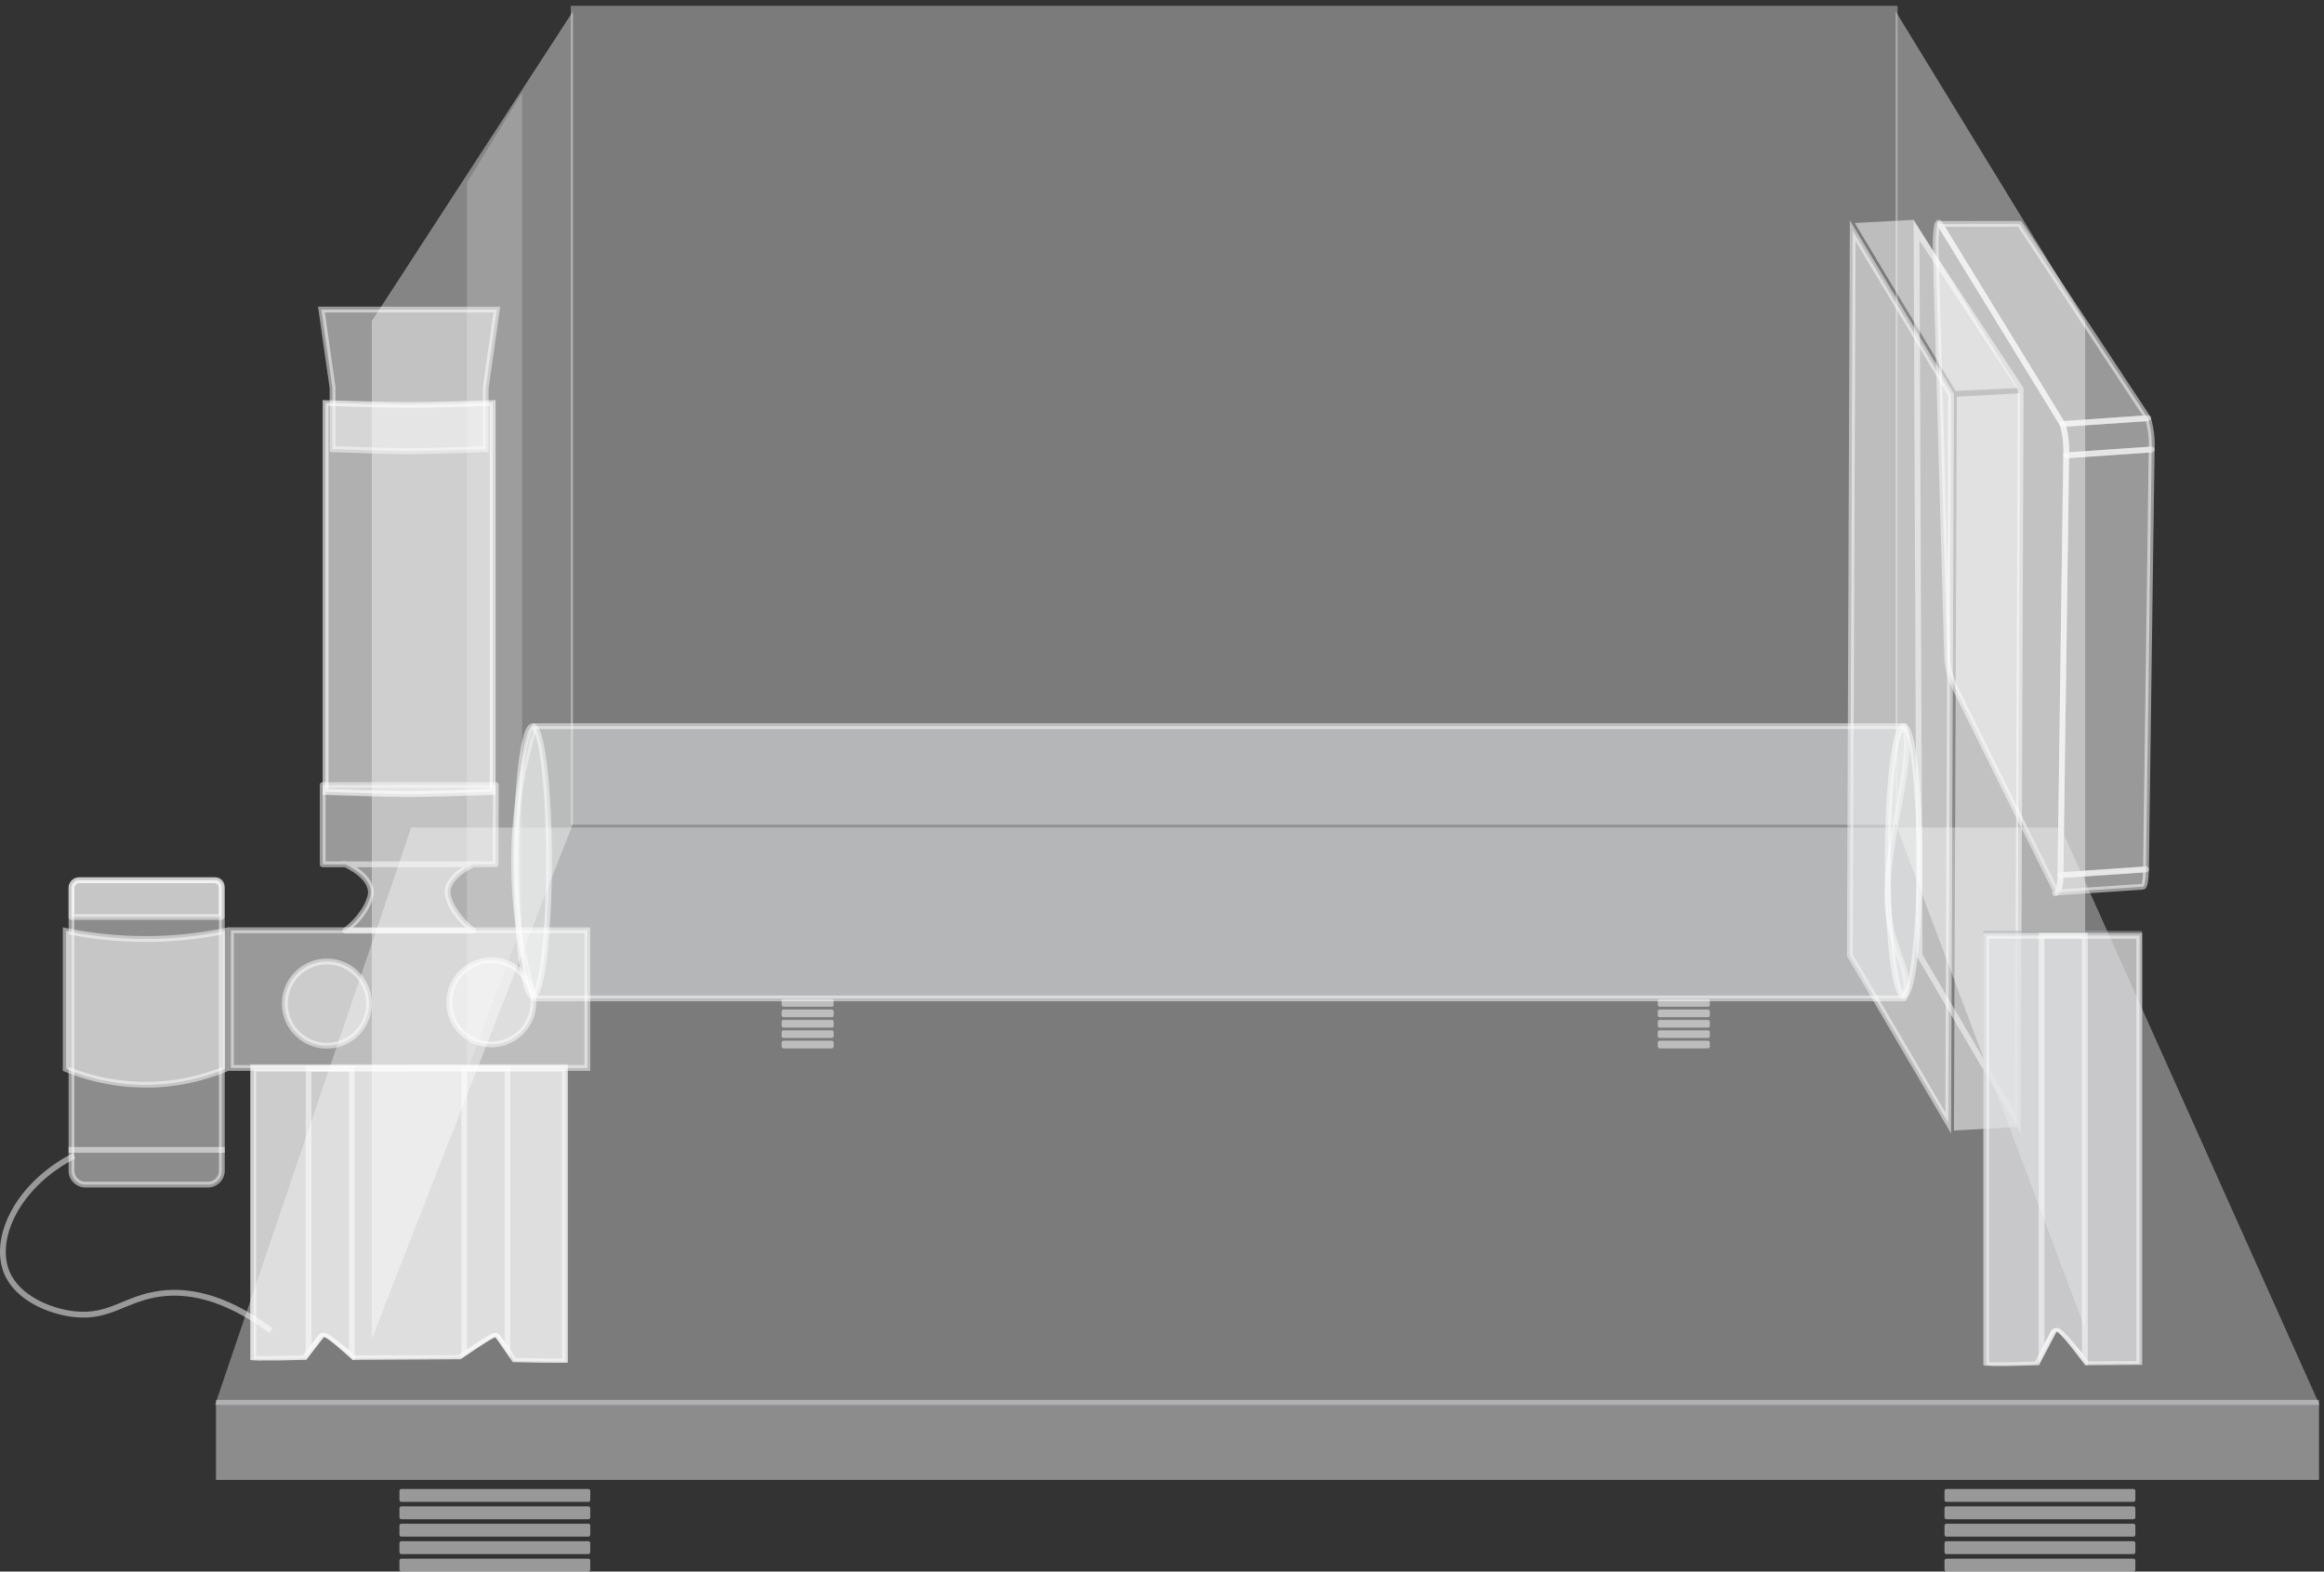 <svg id="box" xmlns="http://www.w3.org/2000/svg" viewBox="0 0 400.5 270.82">
    <rect x="0" y="0" width="400.5" height="270.82" fill="#333333" stroke="none"/>
    <defs>
        <clipPath id="clip-path" transform="translate(-199.5 -264.59)">
            <path d="M536.59,303l14.74-1c.07,0,.14.06.21.2l-14.73,1C536.74,303,536.66,303,536.59,303Z" fill="#a7a9ac"
                  stroke="#fff" stroke-linecap="square" stroke-linejoin="round"/>
        </clipPath>
        <clipPath id="clip-path-2" transform="translate(-199.5 -264.59)">
            <path d="M568.8,417.39l-14.74,1c.29,0,.5-1.19.53-3l14.73-1C569.3,416.2,569.08,417.37,568.8,417.39Z"
                  fill="#a7a9ac" stroke="#fff" stroke-linecap="square" stroke-linejoin="round"/>
        </clipPath>
        <clipPath id="clip-path-3" transform="translate(-199.5 -264.59)">
            <path d="M570.3,342.05l-14.73,1a16.07,16.07,0,0,0-.64-5.4l14.73-1A16,16,0,0,1,570.3,342.05Z" fill="#a7a9ac"
                  stroke="#fff" stroke-linecap="square" stroke-linejoin="round"/>
        </clipPath>
        <clipPath id="clip-path-4" transform="translate(-199.5 -264.59)">
            <path id="SVGID"
                  d="M541.3,499.82V425h27.36v74.79l-9.8.07s-4.69-6.39-5-5.71l-3,5.71S541.46,500.21,541.3,499.82Z"
                  fill="#a7a9ac"/>
        </clipPath>
        <clipPath id="clip-path-5" transform="translate(-199.5 -264.59)">
            <path id="SVGID-2"
                  d="M242.65,498.92V448h54.71v51.39c-.09.13-9.49-.08-9.49-.08s-2.87-4.24-3-4.27c-.45-.08-6,3.78-6,3.78l-8.81.05-9.8.05s-4.69-4.35-5-3.88l-3,3.88S242.81,499.19,242.65,498.92Z"
                  fill="#a7a9ac"/>
        </clipPath>
    </defs>
    <g id="feet">
        <path id="right"
              d="M567.15,535.41H534.94a.34.34,0,0,1-.34-.34v-1.54a.34.34,0,0,1,.34-.34h32.21a.34.34,0,0,1,.34.34v1.54A.34.34,0,0,1,567.15,535.41Zm.34-9.35v-1.54a.34.34,0,0,0-.34-.34H534.94a.34.34,0,0,0-.34.34v1.54a.34.34,0,0,0,.34.34h32.21A.34.34,0,0,0,567.49,526.06Zm0,3v-1.55a.34.34,0,0,0-.34-.34H534.94a.34.34,0,0,0-.34.34v1.55a.34.34,0,0,0,.34.33h32.21A.34.34,0,0,0,567.49,529.07Zm0,3v-1.54a.34.34,0,0,0-.34-.34H534.94a.34.34,0,0,0-.34.34v1.54a.34.34,0,0,0,.34.34h32.21A.34.34,0,0,0,567.49,532.07Zm0-9v-1.54a.34.34,0,0,0-.34-.34H534.94a.34.34,0,0,0-.34.34v1.54a.34.34,0,0,0,.34.34h32.21A.34.34,0,0,0,567.49,523.06Z"
              transform="translate(-199.5 -264.59)" fill="#fff" fill-opacity="0.5"/>
        <path id="left"
              d="M300.89,535.41H268.68a.34.34,0,0,1-.34-.34v-1.54a.34.34,0,0,1,.34-.34h32.21a.34.34,0,0,1,.33.34v1.54A.34.34,0,0,1,300.89,535.41Zm.33-9.35v-1.54a.34.34,0,0,0-.33-.34H268.68a.34.34,0,0,0-.34.34v1.54a.34.34,0,0,0,.34.34h32.21A.34.34,0,0,0,301.22,526.06Zm0,3v-1.55a.34.34,0,0,0-.33-.34H268.68a.34.34,0,0,0-.34.34v1.55a.34.34,0,0,0,.34.33h32.21A.33.33,0,0,0,301.22,529.07Zm0,3v-1.54a.34.34,0,0,0-.33-.34H268.68a.34.34,0,0,0-.34.34v1.54a.34.34,0,0,0,.34.34h32.21A.34.34,0,0,0,301.22,532.07Zm0-9v-1.54a.34.34,0,0,0-.33-.34H268.68a.34.34,0,0,0-.34.34v1.54a.34.34,0,0,0,.34.34h32.21A.34.34,0,0,0,301.22,523.06Z"
              transform="translate(-199.5 -264.59)" fill="#fff" fill-opacity="0.5"/>
    </g>
    <g id="pi">
        <path d="M568.8,417.39l-14.74,1c.29,0,.5-1.19.53-3l14.73-1C569.3,416.2,569.08,417.37,568.8,417.39Z"
              transform="translate(-199.5 -264.59)" fill="#fff" fill-opacity="0.5"
              stroke="#fff" stroke-linecap="square" stroke-linejoin="round" stroke-opacity="0.5"/>
        <polygon points="370.16 72.06 355.43 73.08 334.31 38.6 348.05 38.58 370.16 72.06"
                 fill="#fff" fill-opacity="0.5"
                 stroke="#fff" stroke-linecap="square" stroke-linejoin="round" stroke-opacity="0.5"/>
        <polygon points="369.82 149.83 355.09 150.85 356.07 78.48 370.8 77.46 369.82 149.83"
                 fill="#fff" fill-opacity="0.5"
                 stroke="#fff" stroke-linecap="square" stroke-linejoin="round" stroke-opacity="0.5"/>
        <path d="M570.3,342.05l-14.73,1a16.07,16.07,0,0,0-.64-5.4l14.73-1A16,16,0,0,1,570.3,342.05Z"
              transform="translate(-199.5 -264.59)" fill="#fff" fill-opacity="0.5"
              stroke="#fff" stroke-linecap="square" stroke-linejoin="round" stroke-opacity="0.5"/>
        <path d="M533.81 303.18 554.93 337.66A16.07 16.07 0 0 1 555.57 343.06L554.57 415.43C554.57 418.66 553.21 418.93 553.82 418.19L536.7 383.71A16.29 16.29 0 0 1 535.07 378.32L533.07 306.95C533.1 303.73 533.43 302.46 533.81 303.18Z"
              transform="translate(-199.5 -264.59)"
              fill="#fff" fill-opacity="0.5"
              stroke="#fff" stroke-linecap="square" stroke-linejoin="round" stroke-opacity="0.5"/>
    </g>
    <g id="walls">
        <polygon points="37.06 242.1 70.86 142.61 355.15 142.61 399.73 242.1 37.06 242.1"
                 fill="#e6e7e8" fill-opacity="0.4"/>
        <rect x="37.22" y="241.24" width="362.42" height="13.79" fill="#e6e7e8" fill-opacity="0.5"/>
        <polygon id="right"
                 points="326.68 1.96 359.34 55.34 359.34 229.02 326.68 141.94 326.68 1.96"
                 fill="#fff" fill-opacity="0.4"
                 stroke="#fff" stroke-linecap="square" stroke-linejoin="round" stroke-opacity="0"/>
        <rect id="back" x="98.36" y="1" width="228.65" height="141.11" fill="#e6e7e8" fill-opacity="0.4"
              stroke="#fff" stroke-opacity="0"/>
        <polygon id="left" points="98.74 1.96 64.08 55.32 64.08 230.71 98.74 141.94 98.74 1.96"
                 fill="#fff" fill-opacity="0.4"
                 stroke="#fff" stroke-linecap="square" stroke-linejoin="round" stroke-opacity="0"/>
        <polygon id="port_shadow" points="89.98 15.95 89.98 159.38 80.47 184.62 80.47 31.45 89.98 15.95"
                 fill="#fff" fill-opacity="0.2"
                 stroke="#fff" stroke-linecap="square" stroke-linejoin="round" stroke-opacity="0"/>
    </g>
    <g id="display">
        <polygon points="318.79 164.6 319.28 39.77 336.23 68.02 335.74 193.51 318.79 164.6"
                 fill="#fff" fill-opacity="0.5" stroke="#fff" stroke-opacity="0.5"/>
        <polygon points="330.79 163.6 330.28 39.77 348.23 67.02 347.74 193.51 330.79 164.6"
                 fill="#d1d3d4" fill-opacity="0" stroke="#fff" stroke-opacity="0.5"/>
        <polygon points="319.64 38.43 329.82 37.88 347.74 66.87 337 67.37 319.64 38.43"
                 fill="#fff" fill-opacity="0.5"/>
        <polygon points="337.22 68.36 348.11 67.77 347.62 194.22 336.73 194.81 337.22 68.36"
                 fill="#fff" fill-opacity="0.5"/>
    </g>
    <g id="tube">
        <g id="screws">
            <rect x="285.69" y="179.34" width="8.97" height="1.32" rx="0.31" fill="#fff" fill-opacity="0.5"/>
            <rect x="285.69" y="173.97" width="8.97" height="1.32" rx="0.31" fill="#fff" fill-opacity="0.5"/>
            <rect x="285.69" y="175.76" width="8.97" height="1.32" rx="0.31" fill="#fff" fill-opacity="0.5"/>
            <rect x="285.69" y="177.55" width="8.97" height="1.32" rx="0.31" fill="#fff" fill-opacity="0.5"/>
            <rect x="285.69" y="172.17" width="8.97" height="1.32" rx="0.31" fill="#fff" fill-opacity="0.5"/>
            <rect x="134.7" y="179.34" width="8.97" height="1.32" rx="0.31" fill="#fff" fill-opacity="0.5"/>
            <rect x="134.7" y="173.97" width="8.97" height="1.32" rx="0.31" fill="#fff" fill-opacity="0.5"/>
            <rect x="134.7" y="175.76" width="8.97" height="1.32" rx="0.31" fill="#fff" fill-opacity="0.5"/>
            <rect x="134.7" y="177.55" width="8.97" height="1.32" rx="0.31" fill="#fff" fill-opacity="0.5"/>
            <rect x="134.7" y="172.17" width="8.97" height="1.32" rx="0.31" fill="#fff" fill-opacity="0.5"/>
        </g>
        <path id="cylinder"
              d="M291.64,389.73h236c1.88,5.28-2.71,18.16-2.87,28.83-.14,9.63,4.67,13,2.87,18.08h-236a79.44,79.44,0,0,1,0-46.91Z"
              transform="translate(-199.5 -264.59)"
              fill="#f1f2f2" fill-opacity="0.5"
              stroke="#fff" stroke-linecap="square" stroke-linejoin="round" stroke-opacity="0.5"/>
        <ellipse id="right_end" cx="328.06" cy="148.39" rx="2.74" ry="23.24" fill="#f1f2f2" fill-opacity="0.5"
                 stroke="#fff" stroke-linecap="square" stroke-linejoin="round" stroke-opacity="0.5"/>
        <ellipse id="left_end" cx="91.79" cy="148.39" rx="2.82" ry="23.24" fill="#f1f2f2" fill-opacity="0.5"
                 stroke="#fff" stroke-linecap="square" stroke-linejoin="round" stroke-opacity="0.5"/>
    </g>
    <g id="slides">
        <g id="right-3">
            <path id="SVGID-3"
                  d="M541.3,499.82V425h27.36v74.79l-9.8.07s-4.69-6.39-5-5.71l-3,5.71S541.46,500.21,541.3,499.82Z"
                  transform="translate(-199.5 -264.59)" fill="#a7a9ac" fill-opacity="0.5"/>
            <g clip-path="url(#clip-path-4)">
                <g id="girder">
                    <path d="M543.84,499.87c-1.17,0-1.75,0-2-.06v-74h26.36v73.8l-9,.06c-4.24-5.76-5-5.76-5.2-5.76a.68.68,0,0,0-.53.33l-2.86,5.45C549.53,499.75,546.2,499.87,543.84,499.87Z"
                          transform="translate(-199.5 -264.59)" fill="#fff" fill-opacity="0.5"/>
                    <path d="M567.66,426.33v72.8l-8.3.06c-4.25-5.76-5-5.76-5.45-5.76a1.09,1.09,0,0,0-1,.6c-.49,1-2.08,4-2.72,5.19-1.24,0-4.21.15-6.37.15-.72,0-1.21,0-1.54,0v-73h25.36m1-1H541.3V500.2a8.31,8.31,0,0,0,2.54.17c2.83,0,7-.17,7-.17l3-5.71a.1.1,0,0,1,.09-.06c.72,0,5,5.77,5,5.77l9.8-.08V425.33Z"
                          transform="translate(-199.5 -264.59)" fill="#fff" fill-opacity="0.5"/>
                </g>
                <g id="left_groove">
                    <path d="M554.18,494.14a.48.48,0,0,0-.36-.15h-.07a.48.48,0,0,0-.37.26l-2,3.91V425.83h7.45V499Z"
                          transform="translate(-199.5 -264.59)" fill="#a7a9ac" fill-opacity="0"/>
                    <path d="M558.28,426.33V497.7l-3.74-3.91a1,1,0,0,0-.72-.3h-.14a1,1,0,0,0-.75.53l-1.1,2.11v-69.8h6.45m1-1h-8.45V500.2l3-5.71,5.46,5.71V425.33Z"
                          transform="translate(-199.5 -264.59)" fill="#fff" fill-opacity="0.5"/>
                </g>
            </g>
        </g>
        <g id="left-3">
            <path id="SVGID-4"
                  d="M242.65,498.92V448h54.71v51.39c-.09.13-9.49-.08-9.49-.08s-2.87-4.24-3-4.27c-.45-.08-6,3.78-6,3.78l-8.81.05-9.8.05s-4.69-4.35-5-3.88l-3,3.88S242.81,499.19,242.65,498.92Z"
                  transform="translate(-199.5 -264.59)" fill="#fff" fill-opacity="0.5"/>
            <g clip-path="url(#clip-path-5)">
                <g id="girder-2">
                    <path d="M295.94,499.19c-2.29,0-6.69-.09-7.8-.11-2.85-4.22-3-4.24-3.22-4.28h0c-.29,0-1,.16-6.22,3.77l-8.66.06-9.6.05c-2-1.82-4.4-3.92-5.14-3.92a.75.75,0,0,0-.49.23c-.53.7-2.32,3-2.84,3.69-.92,0-4.34.11-6.74.11-1.14,0-1.73,0-2,0v-50h53.71v50.42Z"
                          transform="translate(-199.5 -264.59)" fill="#fff" fill-opacity="0.5"/>
                    <path d="M270,449.26h26.35v49.43h-.42c-2.13,0-6.11-.08-7.53-.11-2.83-4.18-2.92-4.19-3.41-4.27l-.18,0h0c-.32,0-.88,0-6.31,3.79l-8.5.05-9.4,0c-4.26-3.91-5-3.91-5.34-3.91a1.09,1.09,0,0,0-.89.43l-2.69,3.5c-1.17,0-4.27.1-6.49.1h-1.54v-49H270m0-1H242.65v50.92a12.21,12.21,0,0,0,2.54.11c2.83,0,7-.11,7-.11s2.36-3.06,3-3.89a.12.12,0,0,1,.09,0c.72,0,4.95,3.92,4.95,3.92l9.8-.05,8.81-.06s5.45-3.78,6-3.78h0c.17,0,3,4.28,3,4.28s5.42.12,8.07.12a8,8,0,0,0,1.42-.05V448.26H270Z"
                          transform="translate(-199.5 -264.59)" fill="#fff" fill-opacity="0.5"/>
                </g>
                <g id="right_groove">
                    <path d="M279.52,448.76H287v48.79L285.25,495a.52.52,0,0,0-.42-.22.46.46,0,0,0-.27.09l-5,3.36Z"
                          transform="translate(-199.5 -264.59)" fill="#a7a9ac" fill-opacity="0"/>
                    <path d="M286.47,449.26v46.67l-.81-1.2a1,1,0,0,0-1.38-.27L280,497.31V449.26h6.45m1-1H279v50.92l5.81-3.89,2.64,3.89V448.26Z"
                          transform="translate(-199.5 -264.59)" fill="#fff" fill-opacity="0.5"/>
                </g>
                <g id="left_groove-2">
                    <path d="M255.46,494.89a.46.46,0,0,0-.29-.1.51.51,0,0,0-.4.2l-2.09,2.72V448.76h7.45v49.45Z"
                          transform="translate(-199.5 -264.59)" fill="#a7a9ac" fill-opacity="0"/>
                    <path d="M259.63,449.26v48l-3.88-2.76a1,1,0,0,0-.58-.19,1,1,0,0,0-.79.39l-1.2,1.56v-47h6.45m1-1h-8.45v50.92l3-3.89,5.46,3.89V448.26Z"
                          transform="translate(-199.5 -264.59)" fill="#fff" fill-opacity="0.5"/>
                </g>
            </g>
        </g>
        <g id="cap">
            <rect x="39.79" y="160.31" width="61.44" height="23.73" fill="#fff" fill-opacity="0.5"/>
            <path d="M300.22,425.4v22.73H239.79V425.4h60.43m1-1H238.79v24.73h62.43V424.4Z"
                  transform="translate(-199.5 -264.59)" fill="#fff" fill-opacity="0.5"/>
        </g>
        <g id="coins">
            <path d="M255.84,444.78a7.25,7.25,0,1,1,7.24-7.25A7.25,7.25,0,0,1,255.84,444.78Zm28.33-.22a7.25,7.25,0,1,1,7.25-7.24A7.25,7.25,0,0,1,284.17,444.56Z"
                  transform="translate(-199.5 -264.59)" fill="#fff" fill-opacity="0.5"/>
            <path d="M284.17,430.57a6.75,6.75,0,1,1-6.74,6.75,6.76,6.76,0,0,1,6.74-6.75m-28.33.22a6.75,6.75,0,1,1-6.74,6.74,6.75,6.75,0,0,1,6.74-6.74m28.33-1.22a7.75,7.75,0,1,0,7.75,7.75,7.75,7.75,0,0,0-7.75-7.75Zm-28.33.22a7.75,7.75,0,1,0,7.74,7.74,7.74,7.74,0,0,0-7.74-7.74Z"
                  transform="translate(-199.5 -264.59)" fill="#fff" fill-opacity="0.5"/>
        </g>
    </g>
    <g id="solenoid">
        <path id="tube-2"
              d="M211.82,464c-9.56,5.14-13.57,14.2-11.12,19.94,1.88,4.4,7.46,6.67,11.62,7.12,6.23.67,8.8-2.81,15-3.56,4.3-.52,10.45.26,18.45,6.09"
              transform="translate(-199.5 -264.59)" fill="none" fill-opacity="0.5"
              stroke="#fff" stroke-linecap="square" stroke-linejoin="round" stroke-opacity="0.5"/>
        <path id="body"
              d="M13.73,151.69H36.84a1.39,1.39,0,0,1,1.39,1.39v48.65a2.41,2.41,0,0,1-2.41,2.41H14.73a2.41,2.41,0,0,1-2.41-2.41V153.1A1.4,1.4,0,0,1,13.73,151.69Z"
              fill="#e6e7e8" fill-opacity="0.5"
              stroke="#fff" stroke-linecap="square" stroke-linejoin="round" stroke-opacity="0.5"/>
        <g id="holder">
            <path d="M224.59,451.52a35.79,35.79,0,0,1-13.71-2.73V425a67.91,67.91,0,0,0,13.7,1.4h1.26A68.6,68.6,0,0,0,238.29,425v23.78a35.83,35.83,0,0,1-12.47,2.71Z"
                  transform="translate(-199.5 -264.59)" fill="#fff" fill-opacity="0.5"/>
            <path d="M211.38,425.62a68.23,68.23,0,0,0,13.21,1.29h1.26a69.44,69.44,0,0,0,11.94-1.28v22.84a35.58,35.58,0,0,1-12,2.54l-1.21,0a35.29,35.29,0,0,1-13.21-2.56V425.62m27.41-1.22a68.63,68.63,0,0,1-13,1.5h-1.24a68.09,68.09,0,0,1-14.21-1.51v24.73A36.69,36.69,0,0,0,224.59,452l1.24,0a36.45,36.45,0,0,0,13-2.86V424.4Z"
                  transform="translate(-199.5 -264.59)" fill="#fff" fill-opacity="0.5"/>
        </g>
        <path id="cap-2"
              d="M13.6,151.69H37.19a1,1,0,0,1,1,1v5.33a0,0,0,0,1,0,0H12.32a0,0,0,0,1,0,0V153A1.28,1.28,0,0,1,13.6,151.69Z"
              fill="#fff" fill-opacity="0.5"
              stroke="#fff" stroke-linecap="square" stroke-linejoin="round" stroke-opacity="0.5"/>
        <line id="groove" x1="12.32" y1="198.15" x2="38.23" y2="198.15" fill="#e6e7e8" fill-opacity="0.5"
              stroke="#fff" stroke-linecap="square" stroke-linejoin="round" stroke-opacity="0.5"/>
    </g>
    <g id="water">
        <path id="stand"
              d="M281.06,413.53s-5.25,2.25-4.31,5.62,4.31,5.81,4.31,5.81H259s3.38-2.44,4.31-5.81-4.31-5.62-4.31-5.62m25.95-13.66H255.11v13.66H284.9Z"
              transform="translate(-199.5 -264.59)" fill="#fff" fill-opacity="0.5"
              stroke="#fff" stroke-linecap="square" stroke-linejoin="round" stroke-opacity="0.5"/>
        <g id="stopper">
            <path d="M270,342.32c-3,0-11.13-.28-13.2-.36V331.49l-1.92-13.55h30.23l-1.91,13.48V342C281.13,342,273,342.32,270,342.32Z"
                  transform="translate(-199.5 -264.59)" fill="#fff" fill-opacity="0.5"/>
            <path d="M284.54,318.44l-1.83,12.91a.61.61,0,0,0,0,.14v10c-2.63.09-9.94.34-12.69.34s-10.07-.25-12.7-.34v-10a.61.61,0,0,0,0-.14l-1.83-12.91h29.07m1.16-1H254.31l2,14.05v11s10.27.37,13.7.37,13.69-.37,13.69-.37v-11l2-14.05Z"
                  transform="translate(-199.5 -264.59)" fill="#fff" fill-opacity="0.5"/>
        </g>
        <g id="glass" opacity="0.5">
            <path d="M270,401.41c-3.26,0-12.22-.3-14.4-.37V334c2.24.07,11.17.33,14.4.33s12.15-.26,14.39-.33v67C282.22,401.11,273.26,401.41,270,401.41Z"
                  transform="translate(-199.5 -264.59)" fill="#e6e7e8" fill-opacity="0.5"/>
            <path d="M256.11,334.55c2.86.09,10.87.32,13.9.32s11-.23,13.89-.32v66c-2.79.1-10.85.35-13.89.35s-11.11-.25-13.9-.35v-66m28.79-1s-11.17.35-14.89.35-14.9-.35-14.9-.35v68s11.15.38,14.9.38,14.89-.38,14.89-.38v-68Z"
                  transform="translate(-199.5 -264.59)" fill="#fff" fill-opacity="0.5"/>
        </g>
        <g id="glass-2">
            <path d="M270,401.41c-3.26,0-12.22-.3-14.4-.37V334c2.24.07,11.17.33,14.4.33s12.15-.26,14.39-.33v67C282.22,401.11,273.26,401.41,270,401.41Z"
                  transform="translate(-199.5 -264.59)" fill="#fff" fill-opacity="0.5"/>
            <path d="M256.11,334.55c2.86.09,10.87.32,13.9.32s11-.23,13.89-.32v66c-2.79.1-10.85.35-13.89.35s-11.11-.25-13.9-.35v-66m28.79-1s-11.17.35-14.89.35-14.9-.35-14.9-.35v68s11.15.38,14.9.38,14.89-.38,14.89-.38v-68Z"
                  transform="translate(-199.5 -264.59)" fill="#fff" fill-opacity="0.5"/>
        </g>
    </g>
</svg>
